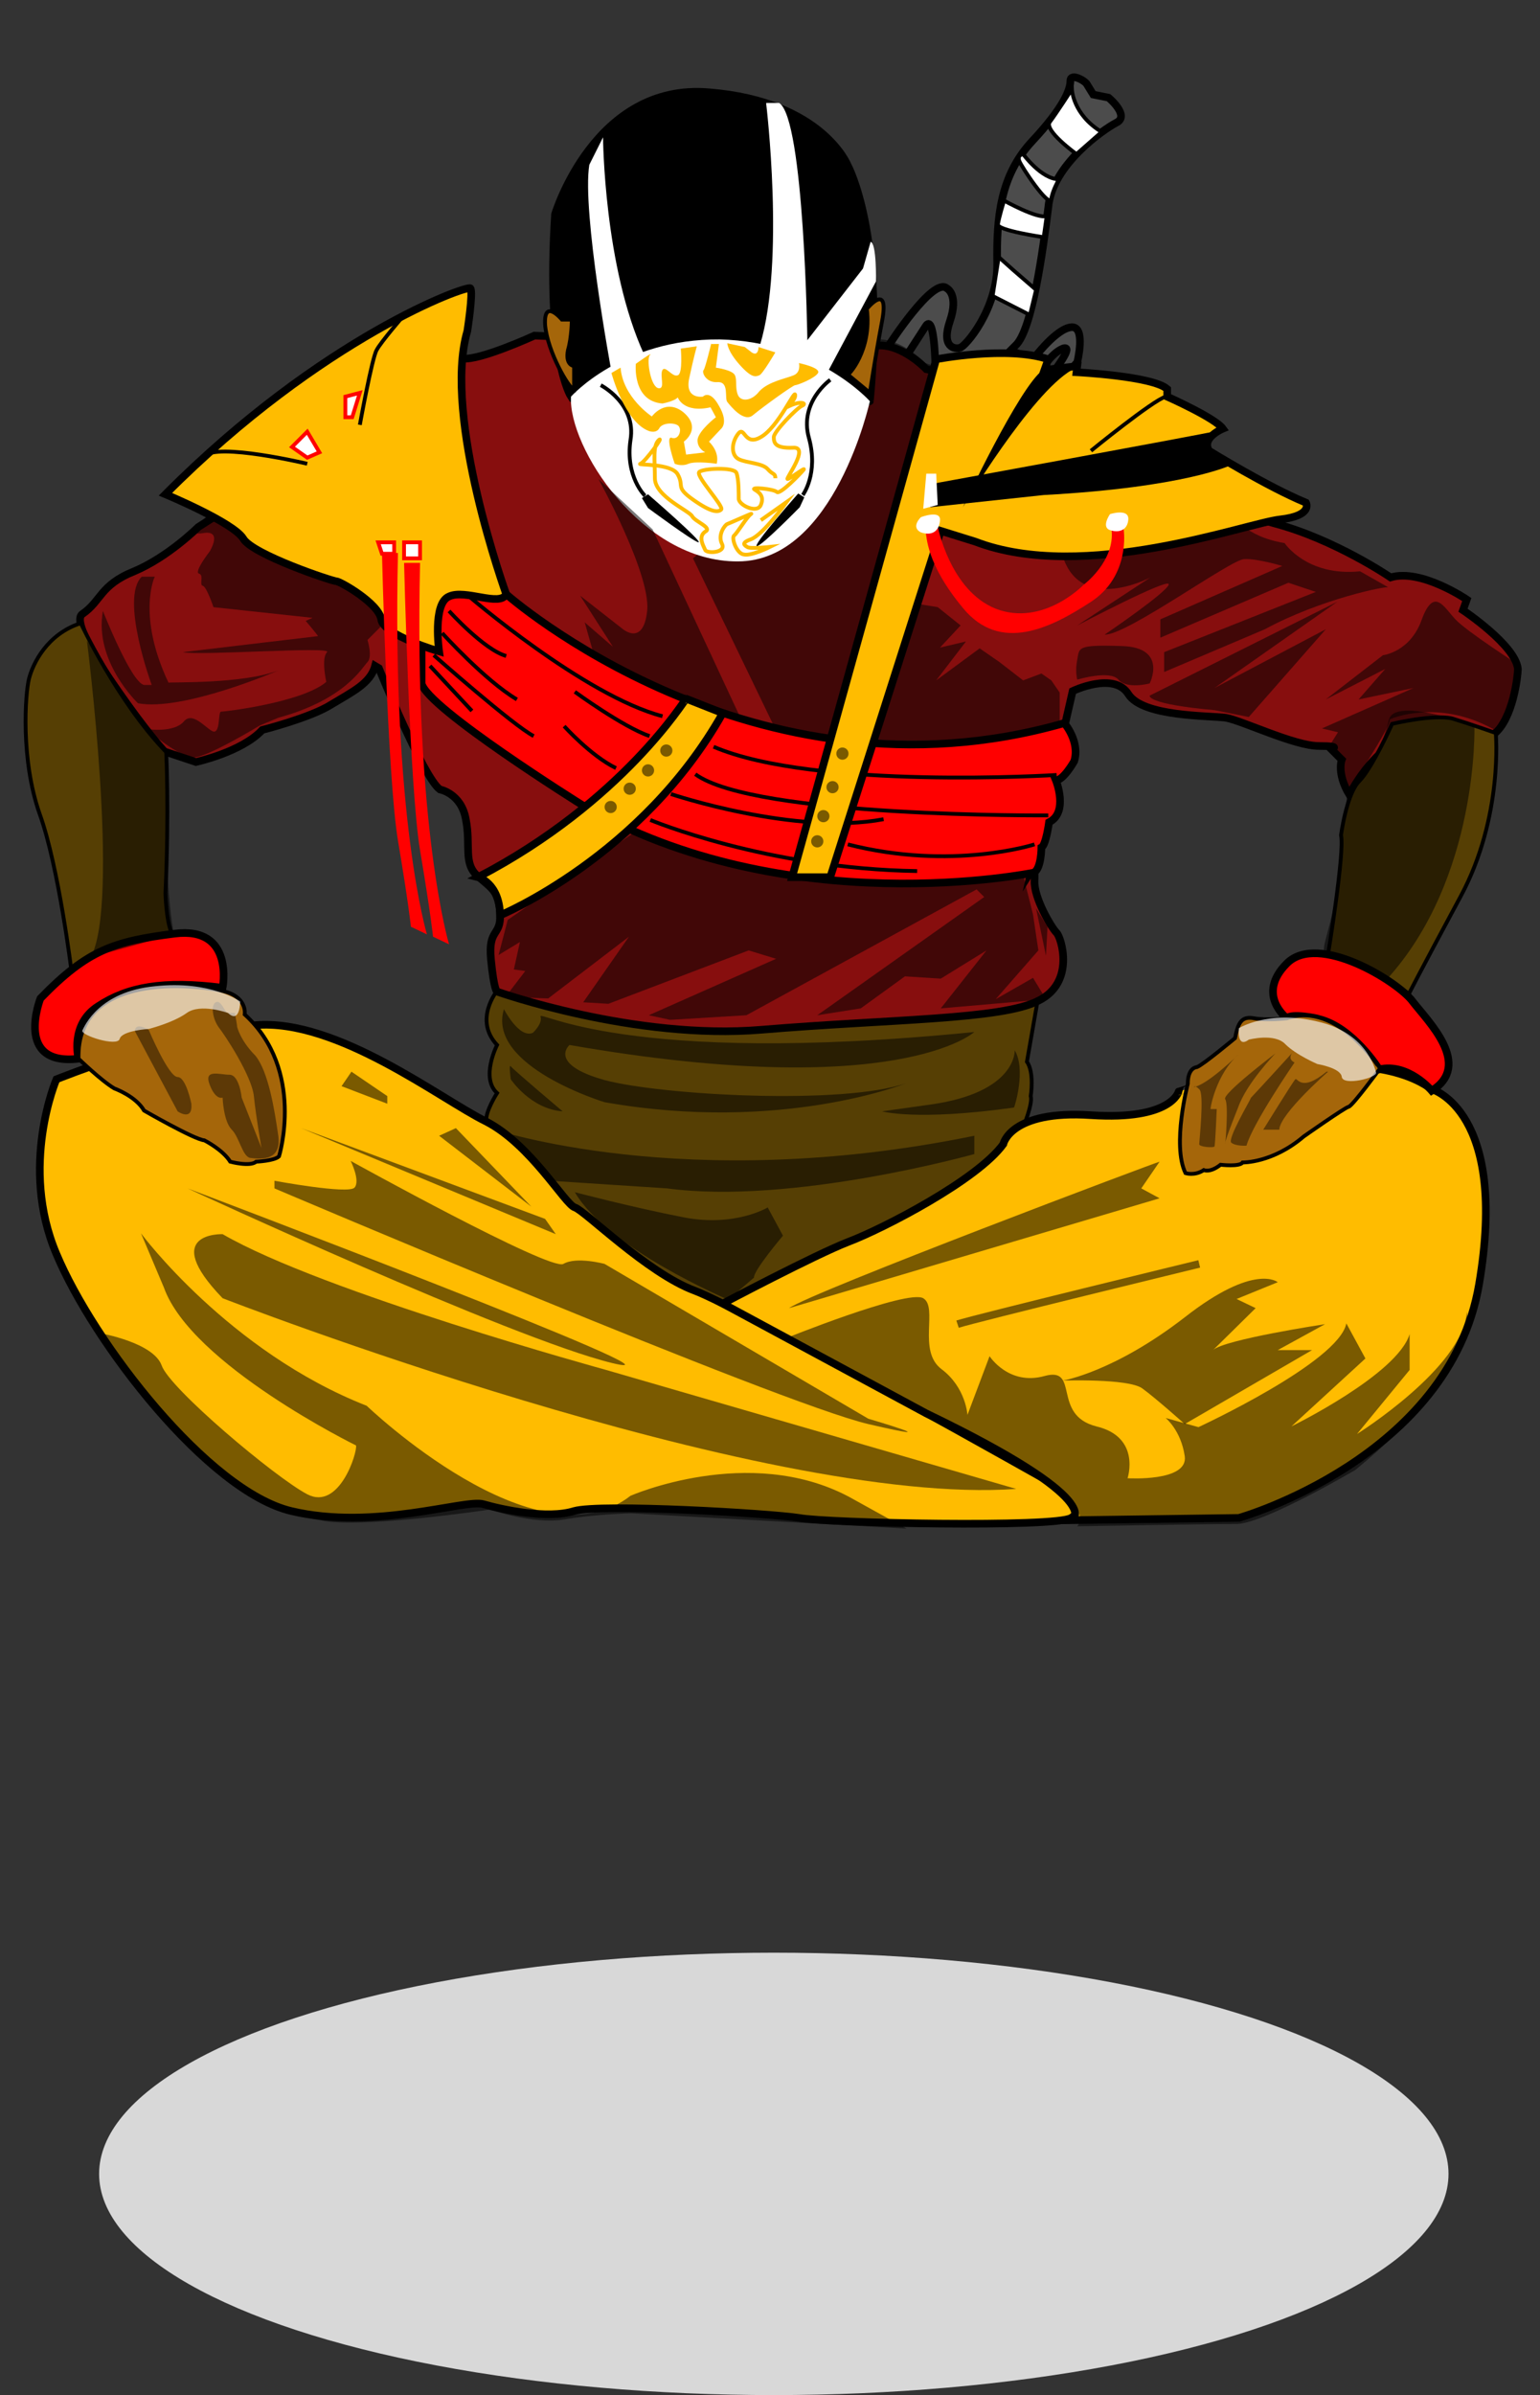 <?xml version="1.0" encoding="utf-8"?>
<!-- Generator: Adobe Illustrator 20.0.0, SVG Export Plug-In . SVG Version: 6.00 Build 0)  -->
<svg version="1.1" id="Layer_1" xmlns="http://www.w3.org/2000/svg" xmlns:xlink="http://www.w3.org/1999/xlink" x="0px" y="0px"
	 viewBox="0 0 202 314" style="enable-background:new 0 0 202 314;" xml:space="preserve">
<rect x="0" y="0" width="202" height="314" fill="#333333" stroke="none"/>
<style type="text/css">
	.st0{fill:#D8D8D8;}
	.st1{fill:#563F04;stroke:#000000;stroke-width:0.5;stroke-miterlimit:10;}
	.st2{fill:#FFBC00;stroke:#000000;stroke-miterlimit:10;}
	.st3{fill:#4C4C4C;stroke:#000000;stroke-miterlimit:10;}
	.st4{fill:#FFFFFF;stroke:#000000;stroke-width:0.5;stroke-miterlimit:10;}
	.st5{fill:#870E0E;stroke:#000000;stroke-miterlimit:10;}
	.st6{opacity:0.52;enable-background:new    ;}
	.st7{stroke:#000000;stroke-miterlimit:10;}
	.st8{fill:#FFFFFF;}
	.st9{fill:#A5660A;stroke:#000000;stroke-width:0.5;stroke-miterlimit:10;}
	.st10{fill:none;stroke:#000000;stroke-width:0.5;stroke-miterlimit:10;}
	.st11{fill:#FFBC00;}
	.st12{fill:none;stroke:#FFBC00;stroke-width:0.5;stroke-miterlimit:10;}
	.st13{fill:#FF0000;stroke:#000000;stroke-miterlimit:10;}
	.st14{opacity:0.44;enable-background:new    ;}
	.st15{opacity:0.52;fill:none;stroke:#000000;stroke-miterlimit:10;enable-background:new    ;}
	.st16{opacity:0.63;fill:#FFFFFF;}
	.st17{fill:#FF0000;}
	.st18{fill:#FFFFFF;stroke:#FF0000;stroke-width:0.5;stroke-miterlimit:10;}
</style>
<g id="Layer_1_2_">
	<g id="Layer_1_1_">
		<g id="Page-1">
			<g id="Absolver">
				<ellipse id="Shadow" class="st0" cx="101.5" cy="285" rx="88.5" ry="29"/>
				<g>
					<path class="st1" d="M65.2,129.9c0,0-3.1,3.8,0,7.1c0,0-2.2,4.3,0,6.3c0,0-1.6,2.5-1.4,3.7l10.6,14.9l7.6,5.4l12.1,5.5h5.8
						l5.1-3.7l13.2-6.8l15.5-9.8l0.5-4.7c0,0,1.3-3.1,1-4.1c0,0,0.5-3.1-0.5-4.5l1.4-8l-49.3,1.7l-10.2-2.2l-5.8-0.7h-5.6V129.9z"/>
					<path class="st2" d="M138.6,194.8c0,0-41.3-23.3-47.5-25.6s-14.4-10.5-15.7-10.9s-5.8-8.3-11.7-11.3
						c-5.9-2.9-19.5-13.5-30.2-12.6s-26.1,7.1-26.1,7.1s-4.9,11.4,0,22.9c4.9,11.7,19.9,31.1,30.8,33.7c10.9,2.6,22.8-1.6,25.2-0.9
						c2.4,0.7,8.4,2,11.9,0.9c3.5-1,25.7,0.3,29.5,0.9c3.7,0.7,33.7,1.3,35.7,0C142.6,197.8,138.6,194.8,138.6,194.8z"/>
					<path class="st2" d="M187.8,142.8c0,0,10.1,2.8,6.2,25.6c-3.9,22.8-31.5,30.6-31.5,30.6l-21.9,0.3c0,0,5-2.4-19.1-14
						l-26.7-14.4c0,0,12.1-6.4,16.5-8.1c4.5-1.7,16.9-8.1,20.3-12.8c0,0,0.9-4.5,11.5-3.8c10.6,0.7,11.5-3.1,11.5-3.1
						S178.1,135.7,187.8,142.8z"/>
					<path class="st3" d="M116.5,45.4c0,0,5.9-9.2,7.7-7.6c0,0,1.6,0.8,0.4,4.3s0.7,3.7,1.3,3.5c0.7-0.1,5-5.1,4.9-11.1
						s0.4-11.5,4.6-16c4.2-4.5,5-6.8,5-7.9s2,0,2.2,0.5c0.3,0.5,0.8,1.3,0.8,1.3l2,0.4c0,0,2.9,2.4,1,3.3c-1.7,0.9-8.4,5.5-8.9,11.1
						c-0.7,5.6-2.1,16.1-4.3,18.1l-0.7,0.7l3.1,1c0,0,2.9-3.9,4.9-4.1s0.8,4.6,0.8,4.6l-1.6,1.8l-1.7-0.3c0,0,3.1-3.9,1.4-3.3
						c-1.7,0.7-3.1,3.3-3.1,3.3l-13.6-0.7c0,0-0.1-7.5-1.3-5.5c-1.3,2-3.3,5.1-3.3,5.1l-2.2-1.8L116.5,45.4z"/>
					<path class="st4" d="M140.6,11.7c0,0,0.1,3.3,3.9,5.6l-3.3,2.9c0,0-4.3-3.1-3.5-4.2C138.6,14.8,140.6,11.7,140.6,11.7z"/>
					<path class="st4" d="M134.2,20.2c0,0,2.4,3.3,4.7,3.3c0,0-0.9,1.6-1,2.6c-0.3,1.2-3.9-4.2-4.2-5
						C133.4,20.3,134.2,20.2,134.2,20.2z"/>
					<path class="st4" d="M131.7,26.3c0,0,4.5,2.5,5.6,2l-0.4,2.8c0,0-6.2-0.9-6-1.7C131,28.6,131.7,26.3,131.7,26.3z"/>
					<polygon class="st4" points="131,33.7 132.9,35.4 135.9,38 135.1,41.3 130.2,38.8 					"/>
					<path class="st5" d="M70.1,44c0,0-7.2,3.3-9.4,3L26,69.1c0,0-3.9,3.9-8.4,5.8c-4.5,1.8-4.3,3.9-6.8,5.6
						c-2.5,1.7,11.5,19.5,11,18.1l3.9,1.3c0,0,6-1.3,8.7-4.2c0,0,6.3-1.6,9-3.3c2.8-1.7,5.2-2.8,5.8-5.1l0.5,0.3
						c0,0,5.8,14.3,8,15.9c0,0,2.8,0.5,3.4,3.9c0.7,3.5-0.4,5.8,1.6,7.5c2,1.7,2.8,2.1,2.9,5c0.1,2.9-1.6,1.8-1.2,5.9
						c0.4,4.1,0.8,4.2,0.8,4.2s18,6.4,34.7,5c16.8-1.4,31.5-1.3,36.3-3.8c4.9-2.4,3-8.3,2.4-8.9c-0.7-0.7-3-4.6-2.9-6.8
						c0.1-2.2-0.4-1.4-0.4-1.4l5.4-23.5c0,0,5.4-2.6,7.3,0.4s10.6,2.8,12.8,3.1c2.2,0.4,9,3.7,12.2,3.7s1.6,0.4,1.6,0.4l1.4,1.4
						c0,0-0.7,1.8,1,4.6c0,0,2.8-5.9,8-8c3.1-1.3,8.7,2,11,0c2.5-2,3.1-7.7,3.1-8.5c-0.3-3.1-7.2-7.7-7.2-7.7l0.5-1.4
						c0,0-6-4.1-10-2.9c0,0-7.3-5-15.3-7.1c-8-2.1-38.7-18.9-45.6-20.2c0,0-3.1-3.3-6.4-3.1C111.6,45.6,70.1,44,70.1,44z"/>
					<path class="st6" d="M165.9,82.5l-13.2,5.6v-2.6l19.9-7.9l-3.6-1.2l-16.8,7.2v-2.4l16-7c0,0-3.3-1-5-0.9
						c-1.7,0-15.4,10-18.3,9.9c0,0,8.4-5.7,8.4-6.6s-12,5.4-12,5.4l9.6-6.3c0,0-9.9,5.3-11.8-3.9l14.8-4.3h7.9c0,0,1.3,2.8,6.7,3.7
						c0,0,2.9,4.4,9.9,3.7l3.7,2.1C181.9,76.8,173.3,78.5,165.9,82.5z"/>
					<path class="st7" d="M74.9,52c0,0-3.3-4.9-2.1-23.9c0,0,5.2-17.3,20.2-16c14.9,1.2,18.2,9.6,18.2,9.6s5,9,2.9,30.9
						C114.1,52.7,96.5,34.7,74.9,52z"/>
					<path class="st6" d="M90.9,73.2l11.2,23.2l27.2,3.8l8.1-2.7l1.6-1.1v-5.6l-1.1-1.6l-1.3-0.9l-2.4,0.9l-3.1-2.4l-2.6-1.8
						l-5.7,4.2l3.9-5.1l-3.4,0.8L126,82l-3-2.4l-4.9-0.8L118,67.6l7-10.8l1.6-5.3l0.4-1.9l-5.6-2c0,0-3.2-3.3-6.4-3.1
						s-6.2,13.2-6.2,13.2L90.9,73.2z"/>
					<path class="st6" d="M49.9,82.2l-1.7,1.7c0,0,0.7,2.2,0,2.9c-0.7,0.7-2.9,4.9-11.7,7.3l-2.4,1c0,0-6.9,4.2-8.7,4.2
						s-5.8-3.3-6-3.7c0,0,3.4,0.5,4.7-1c1.3-1.6,3.4,1.6,4.1,1.3s0.4-2.6,0.8-2.6c0.5,0,10.6-1.2,13.8-3.9c0,0-0.7-3.1,0.1-3.9
						c0.8-0.8-16.9,0.5-18.9,0c0,0,17.6-2.1,17.7-2.1s-1.6-2-1.6-2l0.9-0.4L28,79.6c0,0-0.9-2.7-1.4-2.8s0.2-1.4-0.5-1.6
						s1.4-2.9,1.4-2.9s1.8-2.9-0.9-2.4c-2.7,0.4,0.3-2,0.3-2l1-0.6l6.8,2l9.6,2.1l3.5,3.5L49.9,82.2z"/>
					<path class="st8" d="M74.9,52c0,0,6.7-7.6,19.5-7.5c12.8,0.3,19.7,8.1,19.7,8.1s-4.6,21-17.3,21C84.1,73.7,74.5,58.5,74.9,52z"
						/>
					<path class="st9" d="M113.7,40.5c0,0,3-3.7,2,1.6s-1.6,9.4-1.6,9.4l-2.9-2.4C111.2,49.3,114.4,46,113.7,40.5z"/>
					<path class="st9" d="M75,41.9h-1.3c0,0-2.4-2.9-2.2,0.7c0.3,3.5,3.1,8.3,3.8,8.5V48c0,0-1.2-0.1-0.8-2.1
						C75,44.2,75,41.9,75,41.9z"/>
					<path class="st10" d="M78.8,50.5c0,0,4.7,2.4,3.9,7.2C82,62.5,84.6,65,84.6,65"/>
					<path d="M85,66.6c0,0,5.8,4.3,6.6,4.5c0.8,0.1-6.6-6.3-6.6-6.3l-0.8,0.5L85,66.6z"/>
					<path class="st10" d="M108.9,49.8c0,0-4.1,2.9-2.8,7.6c1.3,4.7-0.8,7.5-0.8,7.5"/>
					<path d="M104.9,66.5c0,0-4.9,5-5.6,5.1c-0.8,0.1,5.4-6.9,5.4-6.9l0.8,0.5L104.9,66.5z"/>
					<path class="st11" d="M83.4,47.7c0,0-0.5,4.9,3.5,5.2c0,0,1.6-0.3,2-0.8c0,0,0.7,2.1,4.3,1.3l0.7,1.3c0,0-2.2,1.7-2.4,2.9
						c-0.1,1.2,1,1.7,1,1.7l-2.5,0.3l-0.3-1.7c0,0,2.4-1.7,0-3.8c-2.4-2-4.2,0.5-4.2,0.5s-3.8-2.5-4.1-6.4l-1.2,0.7
						c0,0,1.7,6.4,4.9,7.6c0,0,1,0.4,1.4-0.4c0.5-0.8,2.4-0.7,2.6-0.1c0.3,0.5-0.1,1.7-1,1.4s0.4,3.4,0.4,3.4s0.9,0.4,1.8,0
						c1-0.4,3.7,0,3.7,0s0.5-1.4-1-2.9l1.6-1.7c0,0,1-0.8-0.3-3C93.1,51,92.2,52,92.2,52s-2.4,0.4-1.8-2.4s1-4.2,1-4.2l-2.1,0.3
						c0,0,0.3,3.3-0.4,3.5c-0.7,0.3-1.6-1.3-2-0.7c-0.4,0.7,0.4,2.5-0.5,2.4c-1-0.1-1.6-3.5-1.2-4.3C85.9,45.9,83.4,47.7,83.4,47.7z
						"/>
					<path class="st11" d="M93.3,45c0,0-0.8,3.3-1,3.5c-0.3,0.3,0.3,1.7,1.8,1.6c1.6-0.1,0.9,2.1,1.3,2.6s2.2,2.8,3.4,1.7
						c1.2-1,5.2-3.9,5.5-3.9s2.6-0.9,3-1.6c0.4-0.7-2.5-1.3-2.5-1.3s0.3,1.2-0.7,1.6c-0.9,0.4-3.3,0.8-4.5,2.1
						c-1,1.3-2.4,1.4-2.8,0.5c-0.4-0.9-0.1-2-0.4-2.6c-0.3-0.7-2.5-1-2.5-1l0.4-3.1H93.3z"/>
					<path class="st11" d="M95.4,45c0,0,0,1,1.6,2.8s2.1,1.6,2.6,1.4c0.4-0.1,2.1-3,2.1-3l-2.2-0.7c0,0,0,1.3-0.9,0.7
						c-0.9-0.7-0.9-0.7-0.9-0.7L95.4,45z"/>
					<path class="st12" d="M99.8,68.2l3.4-2.4c0,0-3.1,4.3-4.7,4.9c-1.4,0.5-0.8,0.8-0.5,1c0.3,0.3,3,0,3,0s-2.4,1.2-3.4,1
						c-1-0.1-1.7-2.2-1.3-2.5s1.7-2.5,2.2-2.8c0.5-0.3-2.8,1.2-3.1,1.3c-0.3,0.1-1.3,1.4-0.7,2.6s-2,1.3-2.2,0.8s-1-1.7,0-2.4
						c1-0.5-1.3-1.3-1.7-2c-0.3-0.7-4.9-2.6-4.9-5s-0.3-4.2,0.5-5c0.8-0.7-1.8,2.9-2.4,3.1s4.1-0.1,4.9,1.4c0.9,1.6-0.4,1.6,2,3.3
						c2.4,1.7,3.3,1.7,3.7,1.3c0.4-0.4-3.3-4.3-2.9-4.9c0.4-0.5,4.6-0.7,4.9,0.1c0.3,0.8,0.3,2.6,0.3,3.4c0,0.8,2.4,2,2.9,0.8
						c0.5-1.2-0.3-1.7-0.8-2c-0.7-0.4,2.5-0.1,2.9,0.3c0.4,0.4,3.1-2.4,3.5-2.9c0.4-0.5-1.8,1.2-2.1,1.2s3-4.3,0.7-4.1
						c-2.4,0.1-2.5-0.7-2.5-1.4s3-3.8,3.7-4.1c0.7-0.3-0.1-0.7-1.6,0c-1.4,0.7,0.8-0.5,0.7-1.4c0-0.9-2.2,4.2-4.5,5.5
						c-2.2,1.3-2.1-1.6-3-0.4c-0.9,1.2-0.9,2.8,0.1,3.3c1,0.5,3.1,0.5,3.8,1.3c0.7,0.8,1,0.5,1,1.2"/>
					<path class="st1" d="M21.8,98.6c0,0,0.4,7.7-0.1,18.5c0,0,0.1,3.9,0.9,5.4c0,0-9.4,0.4-13.2,5c0,0-1.7-13.9-4.2-20.8
						C2.7,99.6,3.3,91,3.8,89c0.5-2,2.4-5.9,6.8-7.3C10.5,81.5,15.4,92,21.8,98.6z"/>
					<path class="st1" d="M196.2,96.1c0,0,1,11-4.6,21.4s-6.8,12.8-6.8,12.8s-6.3-4.9-10.6-5.2c0,0,2.2-13.4,1.7-15.6
						c0,0,0.7-5.4,2.4-7.1c1.7-1.7,4.3-7.5,4.3-7.5s5.4-1.3,7.9-0.7C192.8,94.9,196.2,96.1,196.2,96.1z"/>
					<path class="st13" d="M168.8,133.5c0,0-4.1-3.1,0-7.2c4.1-4.1,14.6,2.4,16.5,5c2,2.6,7.9,8.3,2.5,11.7c0,0-3.1-3.7-6.9-2.8
						c0,0-3.4-5.5-7.9-6.6C172.9,133.5,169.3,132.8,168.8,133.5z"/>
					<path class="st13" d="M29.2,129.5c0,0,1.6-8.1-6.3-7.1c-7.9,1-11.4,2.1-17.6,8.5c0,0-3.5,8.9,5,7.9c0,0-1.2-4.5,2.6-6.9
						C16.7,129.4,21.4,128.5,29.2,129.5z"/>
					<path class="st9" d="M10.3,138.8c0,0,3,2.9,4.7,3.9c0,0,2.8,1,3.9,2.9c0,0,6.6,3.8,7.9,3.9c0,0,2.4,1.2,3.4,2.8
						c0,0,2.6,0.7,3.4,0c0,0,2.4-0.1,3-0.7c0,0,3.5-11.3-4.5-18.6c0,0,0.4-2.4-3-3.1C25.7,129.1,10,127.3,10.3,138.8z"/>
					<path class="st14" d="M17.7,135.2l5.6,10.5c0,0,2,1.4,1.8-1c0,0-0.7-3.5-1.8-3.5c-1.2,0-3.8-6.2-3.8-6.2S17.7,133.9,17.7,135.2
						z"/>
					<path class="st14" d="M31.1,134.6c0-0.3-0.3-1.8-0.3-1.8s-0.5,0-0.9,0c-0.4,0-0.9-1.8-1.6-1.4c-0.7,0.4-0.4,2.2,0.4,3.3
						c0.8,1,4.3,6.3,4.6,9c0.3,2.9,1,6.8,1,6.8l-2.6-6.6c0,0-0.3-3-1.6-3c-1.3,0-3.4-0.8-2.6,1.3c0.8,2.1,1.7,1.7,1.7,1.7
						s0.1,3.1,1.2,4.2c1,1,1.4,3.5,2.4,3.7c0.9,0.1,4.2,0.7,3.7-2.9c-0.5-3.5-1.3-8.4-3-10.5C31.5,136.4,31.1,134.6,31.1,134.6z"/>
					<path class="st9" d="M168.8,133.5c0,0-2.6,0.3-4.3,0c-1.6-0.3-2.1,0.5-2.5,2.6c0,0-4.2,3.5-5,3.8c0,0-1.2,0-1.2,2.2
						c0,0-2.1,8-0.3,11.7c0,0,1.2,0.4,2.4-0.4c0,0,0.8,0.4,2.2-0.7c0,0,2.5,0.3,2.9-0.3c0,0,3.9,0.1,8-3.4c0,0,5.4-3.8,5.9-3.9
						c0.5-0.1,4.1-5,4.1-5S175.5,131.2,168.8,133.5z"/>
					<path class="st14" d="M162.5,138.2c0,0-4.2,4.1-5.9,4.3c0,0,0.1-0.3,0.7,0.3c0.7,0.5,0,6.8,0,7.2c0,0.4,2,0.5,2,0.3
						c0.1-0.1,0.3-4.9,0.3-4.9h-0.8C158.7,145.4,159.5,140.8,162.5,138.2z"/>
					<path class="st14" d="M174.2,140.5c0,0-6.3,5.5-6.4,7.6h-2.1c0,0,3.9-6.3,4.2-6.6c0.3-0.3,0.7,1.8,4.1-1"/>
					<path class="st14" d="M169.8,137.7c0,0-1.2,1,0,1.6c0,0-5.5,8-6.3,10.9c0,0-1.4,0.1-2-0.4c-0.5-0.5,2.4-5.4,2.6-5.9
						C164.6,143.4,169.8,137.7,169.8,137.7z"/>
					<path class="st14" d="M167.3,138.1c0,0-3.8,3.9-4.9,7.1c0,0-1.7,4.2-1.7,4.7c0,0.5,0.5-5.2,0-5.8
						C160.3,143.4,167.3,138.1,167.3,138.1z"/>
					<path class="st8" d="M79.1,18c0,0,0.1,17,5.4,28.5l-4.3,2.2c0,0-3.9-21-2.9-27.1L79.1,18z"/>
					<path class="st8" d="M100.5,13.6c0,0,2.5,20.6-0.8,31.6l8.9,3.5l6.3-11.8c0,0,0.1-5-0.7-5.2l-1,3.5l-7.3,9.4
						c0,0-0.4-29.1-3.7-31.1H100.5L100.5,13.6z"/>
					<path class="st6" d="M103.5,171.5l48.6-14.4l-2.4-1.3l2.4-3.5C152.1,152.2,106.4,169.4,103.5,171.5z"/>
					<path class="st15" d="M157.3,165.7c0,0-29.6,7.2-31.7,7.9"/>
					<polygon class="st6" points="72.9,161.8 39.5,147.9 71.5,159.8 					"/>
					<polygon class="st6" points="46.1,140.5 44.8,142.4 50.8,144.7 50.8,143.7 					"/>
					<polygon class="st6" points="59.8,147.9 57.6,148.9 69.7,158.2 					"/>
					<path class="st6" d="M127.8,135.3c0,0-10,9.2-53.1,1.7c0,0-2.9,2.5,4.6,4.6c7.5,2,31.3,3.3,39.6,0.4c0,0-16.4,6.6-39.6,2.5
						c0,0-15.5-4.7-13.2-12.2c0,0,2,3.9,3.8,3.1c0,0,1.3-1.2,1-2.1C70.5,132.2,81.6,139.9,127.8,135.3z"/>
					<path class="st6" d="M127.8,148.9v2.4c0,0-23.9,6.7-40.3,4.5l-15.3-1c0,0-2.8-5-7.7-6.8C64.4,147.9,89.7,156.7,127.8,148.9z"/>
					<path class="st6" d="M67,141.5c0,0,2.6,3.9,6.8,4.2c0,0-6.4-5.4-6.8-5.9C66.7,139.4,67,141.5,67,141.5z"/>
					<path class="st6" d="M75.4,156.3c0,0,7.6,2,14.3,3.3s11-1.3,11-1.3l2,3.7c0,0-3.9,4.6-3.8,5.5l-3.4,2.9
						C95.4,170.3,79.8,163.8,75.4,156.3z"/>
					<path class="st6" d="M133.1,137.7c0,0,0.3,5.5-11,7.1l-6.4,0.9c0,0,4.5,1.3,17.3-0.5C133.1,145.1,134.6,140.2,133.1,137.7z"/>
					<path class="st6" d="M36.5,87.9c0,0-12.5,5.4-18.4,4.3c0,0-5.8-5.5-4.6-12.1c0,0,3.7,9.4,5.4,9.7h1c0,0-4.2-11.4-1.3-14.2h1.7
						c0,0-2.4,5,1.8,13.9C22.3,89.4,31.8,89.7,36.5,87.9z"/>
					<polygon class="st6" points="135.9,119.1 137.2,125.3 137.4,121.5 					"/>
					<path class="st6" d="M85.6,69.4l11.8,25.3l-17.4-5.6l-3-2.3l0.8-1.3l-1.1-3.9l3.7,3.2l-4.3-6.7l5.5,4.3c0,0,2.8,2.5,3.3-2.4
						c0.4-4.9-6.4-17.2-6.4-17.2L85.6,69.4z"/>
					<path class="st6" d="M199.1,87.1c0,0-6.7-4.3-8.2-5.9s-2.8-4.3-4.4,0c-1.5,4.3-5.1,4.7-5.1,4.7l-7.5,5.8l7.8-4l-3.5,4l7.2-1.5
						l-12,5.3l2.1,0.5l-1,1.6l1.4,1.4c0,0,0,3.1,1,4.6c0,0,5.5-8.2,5.4-9.3c0,0,6.2-2.8,13.6,1.3C195.9,95.6,198.9,92.9,199.1,87.1z
						"/>
					<path class="st6" d="M163.8,94l10.1-11.5l-14.6,7.7l16.1-11.3l-24.6,12.3c0,0-0.5,1.1,8.5,1.9L163.8,94z"/>
					<path class="st6" d="M150.8,89.6c0,0,2.4-4.7-3.6-4.9s-5.6,0.2-5.9,1.8c-0.3,1.5,0,2.6,0,2.6s4.3-1.3,5.4,0
						S150.8,89.6,150.8,89.6z"/>
					<path class="st16" d="M29.9,132.8c0,0-3.6-1.3-5.4,0s-5,2.1-5,2.1s-3.5,0.2-3.8,1.3c-0.3,1.1-5.2-0.5-4.9-1.1
						c0.3-0.6,2.2-5.1,9.5-5.8c7.3-0.8,11.2,2,11.2,2S31.5,134.3,29.9,132.8z"/>
					<path class="st16" d="M163.8,136.3c0,0,3.4-0.9,4.8,0.6c1.4,1.4,4.2,2.6,4.2,2.6s3.1,0.5,3.2,1.7c0.2,1.2,4.7,0.1,4.5-0.6
						c-0.2-0.7-1.4-5.3-7.8-6.7c-6.4-1.5-10.2,0.9-10.2,0.9S162.2,137.5,163.8,136.3z"/>
					<g>
						<polygon class="st6" points="135.5,119.9 136.2,124.6 130.6,131 135.5,128.2 137.2,131 123.4,132.2 129.4,124.6 123.4,128.3 
							118.7,128 112.9,132.2 107.2,133.1 129.1,117.6 128.1,116.6 97.9,133.1 87.9,133.7 85.1,133.1 101.8,125.7 98.2,124.6 
							79.8,131.6 76.5,131.4 82.5,122.8 71.9,130.9 66.3,130.7 68.9,127.3 67.4,127.1 68.2,123.5 65.4,125.2 66.6,120.6 83.1,109.2 
							90,107.7 124,109.6 133.4,111.5 						"/>
						<path class="st6" d="M13.2,174.8c0,0,6.9,1.2,8,4.2c1,3,14.9,14.7,19.1,16.9c4.2,2.2,6.6-5.5,6.4-6.4c0,0-21.6-10.6-25.2-20.7
							l-3-7.1c0,0,11.5,15.5,29.6,22.6c0,0,22.3,21.4,34.6,11.8c0,0,15.5-6.8,28.6,0.1l7.6,4.2l-36.1-2c0,0-4.7,0.1-8.8,0.8
							s-9.7-1.3-9.7-1.3S47,200.5,42,199.3C36.8,198.4,28,195.9,13.2,174.8z"/>
						<path class="st6" d="M102.7,175.6c0,0,16.3-6.6,18.4-5.4c2,1.2-0.8,6.9,2.4,9.3s3.4,6,3.4,6l2.9-7.7c0,0,2.5,3.9,7.2,2.6
							c4.7-1.3,0.9,5.1,6.8,6.6c5.9,1.4,4.1,6.8,4.1,6.8s8,0.5,7.5-2.9c-0.5-3.4-2.5-5-2.5-5l4.3,1.2c0,0,18.4-8.5,19.4-13.6
							l2.5,4.6l-9.7,8.9c0,0,13.9-6.8,15.5-12.1v4.7L178,188c0,0,13.9-8.7,14.4-16c0,0,1.7,7.3-14.6,20.7c0,0-11.7,6.9-15.5,7.1
							c-3.8,0-21,0.3-21,0.3s2.9-2.8-7.9-8C122.8,186.7,102.7,175.6,102.7,175.6z"/>
						<path class="st6" d="M172.1,177h-4.5l6.2-3.4c0,0-13.2,2-14.7,3.4c-1.4,1.4,5.6-5.5,5.6-5.5l-2.5-1.2l5.4-2.2
							c0,0-3-2.6-12.2,4.6c-9.3,7.2-16,8.3-16,8.3s8.5-0.3,10.4,1c1.8,1.3,5.6,4.7,5.6,4.7L172.1,177z"/>
						<path class="st6" d="M24.6,155.8c0,0,42.5,19.7,55.7,22.9S24.6,155.8,24.6,155.8z"/>
						<path class="st6" d="M79.5,179.6c0,0-37.2-10.2-50.3-17.8c0,0-8.4-0.3,0,8.4c0,0,70.5,27.4,104.1,25L79.5,179.6z"/>
						<path class="st6" d="M36,155.8c0,0,66.3,28.2,77.9,30.9s0-0.7,0-0.7l-34.6-20.3c0,0-3.7-1-5.4,0c-1.7,1-27.9-13.5-27.9-13.5
							s1.3,2.6,0.5,3.5c-0.8,0.9-10.5-0.9-10.5-0.9V155.8z"/>
						<path class="st6" d="M193.4,95.2c0,0,0.6,19.9-11.5,33.2c0,0-6.4-3.1-7.8-3.3s0.9-3.5,1.5-10.9c0.7-7.4,1.2-10.6,1.2-10.6
							s3.5-1.8,5.4-9.3C183.1,91.3,193.4,95.2,193.4,95.2z"/>
						<path class="st6" d="M11.4,84c0,0,4.4,34.4,0.5,41.5l10.9-3c0,0-0.7-3.6-0.9-9.6c-0.1-4.3,0.6-10.6-0.2-14.3
							C21.8,98.6,15.4,89.6,11.4,84z"/>
					</g>
					<path class="st13" d="M66.4,77.9c0,0,32.3,28.6,73.2,16.9c0,0,2.1,2.4,1.3,5c0,0-1.4,2.5-2.4,2.5c0,0,1.7,4.2-0.9,5.5
						c0,0-0.4,3-1,3.3c0,0,0,2.8-1,3.3c0,0-32.4,6.7-59.3-8.9c0,0-20.3-12.7-21-15.9V74.6L66.4,77.9z"/>
					<path class="st10" d="M61.3,78c0,0,15.3,13.2,25.6,15.9"/>
					<path class="st10" d="M138.6,101.6c0,0-31.7,2-45-3.7"/>
					<path class="st10" d="M137.5,106.9c0,0-38.5,0.3-46.3-5.4"/>
					<path class="st10" d="M135.7,110.7c0,0-10.8,3.5-24.5,0"/>
					<path class="st10" d="M88,104.1c0,0,16.4,5.5,27.9,3.3"/>
					<path class="st10" d="M85.3,107.5c0,0,15.3,6.4,35,6.7"/>
					<path class="st10" d="M58.9,80.1c0,0,4.6,5.1,7.5,5.9"/>
					<path class="st10" d="M58,83c0,0,5.6,6.2,9.8,8.7"/>
					<path class="st10" d="M56.9,85.9c0,0,10.4,9.2,13.1,10.6"/>
					<line class="st10" x1="56.4" y1="87.3" x2="61.9" y2="93.2"/>
					<path class="st10" d="M75.4,90.7c0,0,6.3,4.6,9.8,5.8"/>
					<path class="st10" d="M74,95.2c0,0,3.5,3.9,6.8,5.5"/>
					<path class="st2" d="M122.8,47.1c0,0,9.3-1.8,14.7,0l-0.5,1.4l4.3-0.5l-0.1,0.8c0,0,10,0.5,11.9,2.2v1c0,0,6.3,2.8,7.3,4.2
						c0,0-2.9,1.2-1.8,2.9c0,0,7.6,4.7,12.7,6.8c0,0,1,1.7-3.4,2.2c-4.5,0.5-25.7,8.4-40,2.9l-4.5-1.4L108.9,115h-5L122.8,47.1z"/>
					<circle class="st6" cx="89.4" cy="95.5" r="0.8"/>
					<circle class="st6" cx="110.5" cy="98.8" r="0.8"/>
					<circle class="st6" cx="109.2" cy="103.2" r="0.8"/>
					<circle class="st6" cx="108" cy="107" r="0.8"/>
					<path class="st2" d="M62.7,115c0,0,2.8,0.7,2.9,5c0,0,18.6-7.7,29.2-26.5L90,91.6C89.9,91.6,81.7,105.1,62.7,115z"/>
					<circle class="st6" cx="107.2" cy="110.3" r="0.8"/>
					<circle class="st6" cx="87.4" cy="98.4" r="0.8"/>
					<circle class="st6" cx="85" cy="101" r="0.8"/>
					<circle class="st6" cx="82.6" cy="103.4" r="0.8"/>
					<circle class="st6" cx="80.1" cy="105.8" r="0.8"/>
					<path d="M136.8,48.5c-3.1,2.2-10.5,18-10.5,18s8.9-14.9,14.3-18"/>
					<path class="st10" d="M143.1,59.1c0,0,8.1-6.6,9.8-7.1"/>
					<path d="M121.9,63.5c0,0,35.1-6.4,38.2-7.1c0,0-5,2,1.3,4.6c0,0-6,2.9-24.5,3.9l-14.9,1.6V63.5z"/>
					<polygon class="st8" points="121.5,62.1 122.8,62.1 123,66.2 121.1,66.7 					"/>
					<path class="st17" d="M147.4,69.5c0,0,0.9,6-4.3,9.4s-11.9,6.8-16.8,0.8c-4.9-5.9-4.7-9.4-4.9-10l1.6-0.7c0,0,1.6,8.4,7.6,10.8
						c6.2,2.4,11.5-3.1,11.5-3.1s4.2-3.1,3.7-7.3h1.6V69.5z"/>
					<path class="st8" d="M120.8,67.8c0,0,2.6-1,2.5,0.4c-0.1,1.4-1,2.1-2.5,1.6C119.4,69.1,120.8,67.8,120.8,67.8z"/>
					<path class="st8" d="M145.6,67.4c0,0,2.5-0.8,2.4,0.7c-0.1,1.4-1.2,1.8-2.4,1.4C144.4,69.1,145.6,67.4,145.6,67.4z"/>
					<path class="st2" d="M66.4,77.9c0,0-8.4-23.2-5.1-34.5c0,0,0.8-5.1,0.4-5.6c-0.3-0.5-19.4,6.3-40,27c0,0,8.9,3.7,10.2,5.8
						c1.2,2.1,11.7,5.6,12.2,5.6s5.6,2.9,5.9,5c0.3,2.1,7.6,4.2,7.6,4.2s-0.9-6.3,1.3-7.2C61,77.2,65.6,79.6,66.4,77.9z"/>
					<path class="st10" d="M47.2,55.7c0,0,1.6-8.8,2.2-9.8c0.5-1,3.7-4.7,3.7-4.7"/>
					<polygon class="st18" points="38.3,58.6 40.3,56.6 41.9,59.3 40.3,60 					"/>
					<polygon class="st18" points="45.3,52 45.3,54.7 46.2,54.7 47.2,51.5 					"/>
					<path class="st10" d="M40.3,60.8c0,0-11.8-2.8-13.5-1"/>
					<rect x="53" y="71.1" class="st18" width="2.1" height="2.1"/>
					<polygon class="st18" points="51.7,71.1 51.7,72.6 50.1,72.6 49.6,71.1 					"/>
					<path class="st17" d="M53,73.7c0,0,0.7,29.4,2.1,37.8c1.4,8.3,1.7,11.3,1.7,11.3l2.1,1c0,0-4.6-15.2-3.8-50H53V73.7z"/>
					<path class="st17" d="M50.1,72.4c0,0,0.7,29.4,2.1,37.8c1.4,8.3,1.7,11.3,1.7,11.3l2.1,1c0,0-4.6-15.2-3.8-50h-2.1V72.4z"/>
				</g>
			</g>
		</g>
	</g>
</g>
</svg>
